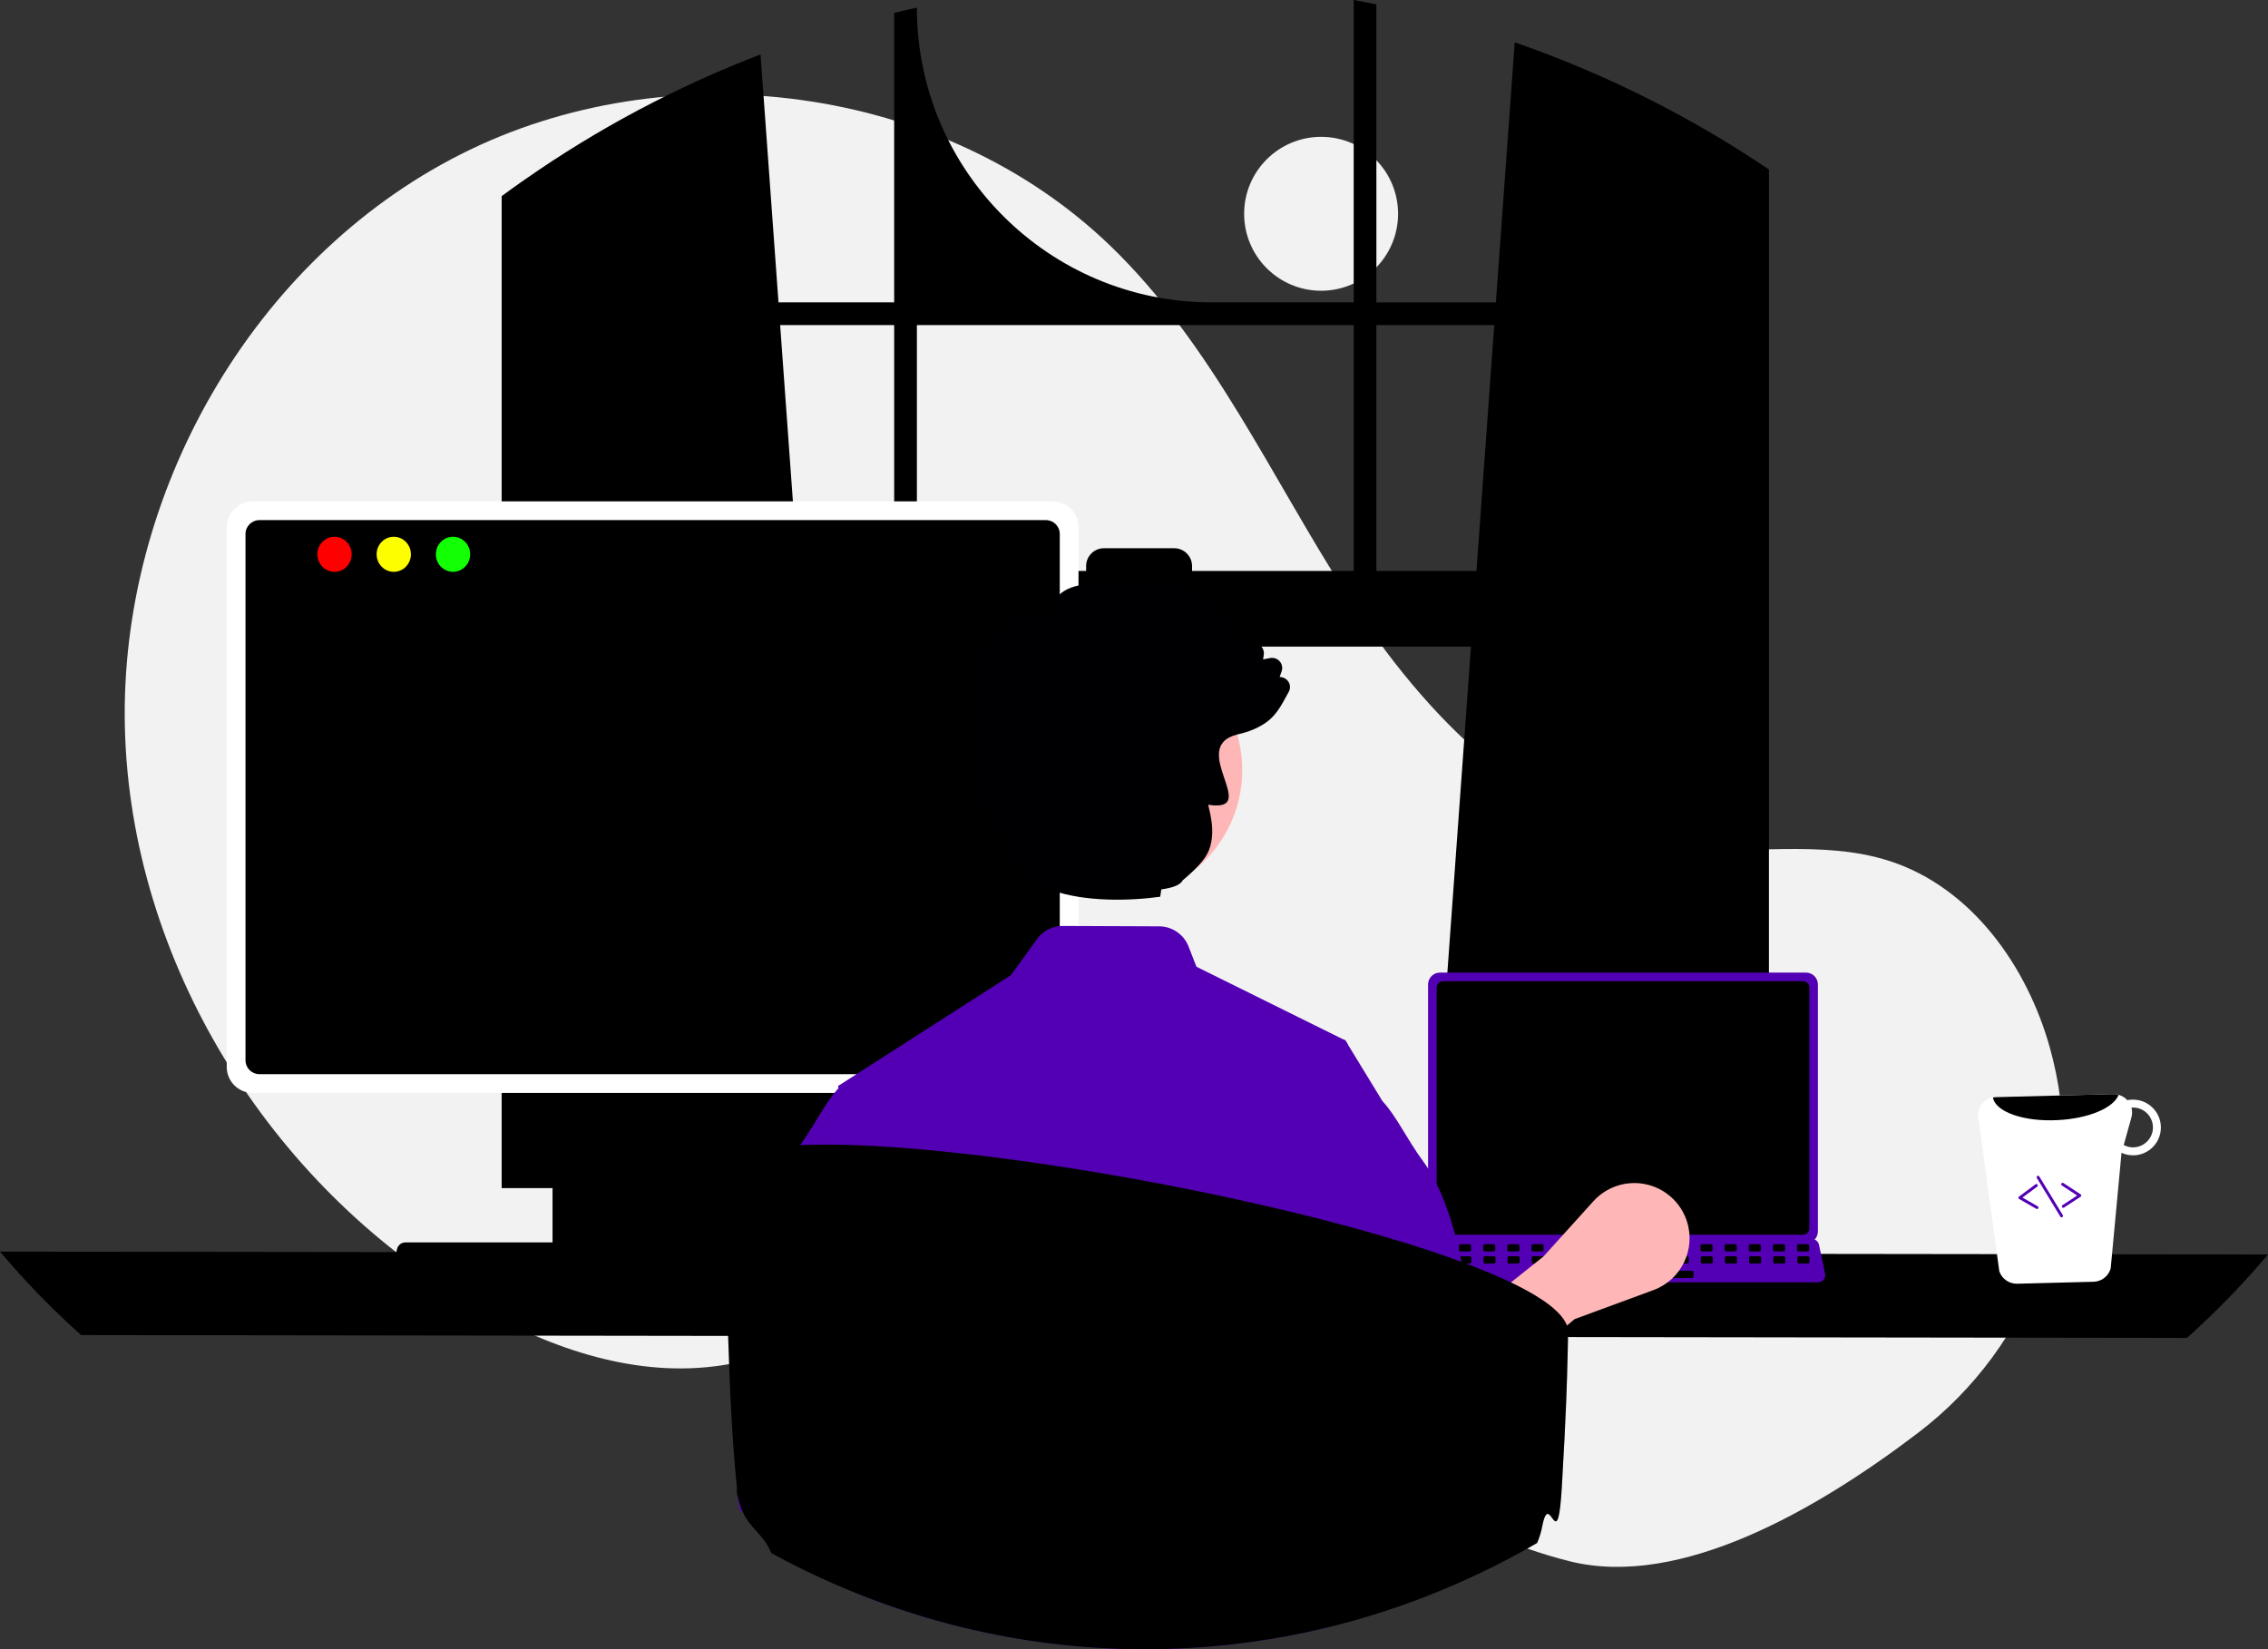 <svg id="ejz8NTeIdZo1" xmlns="http://www.w3.org/2000/svg" xmlns:xlink="http://www.w3.org/1999/xlink" viewBox="0 0 786.82 572.258" shape-rendering="geometricPrecision" text-rendering="geometricPrecision"><rect x="0" y="0" width="786.82" height="572.258" fill="#333333" stroke="none"/><style><![CDATA[#ejz8NTeIdZo61 {animation: ejz8NTeIdZo61_c_o 3000ms linear 1 normal forwards}@keyframes ejz8NTeIdZo61_c_o { 0% {opacity: 0} 33.333% {opacity: 1} 100% {opacity: 1}} #ejz8NTeIdZo62 {animation: ejz8NTeIdZo62_c_o 3000ms linear 1 normal forwards}@keyframes ejz8NTeIdZo62_c_o { 0% {opacity: 0} 50% {opacity: 1} 100% {opacity: 1}} #ejz8NTeIdZo63 {animation: ejz8NTeIdZo63_c_o 3000ms linear 1 normal forwards}@keyframes ejz8NTeIdZo63_c_o { 0% {opacity: 0} 66.667% {opacity: 1} 100% {opacity: 1}} #ejz8NTeIdZo72 {animation: ejz8NTeIdZo72_c_o 3000ms linear 1 normal forwards}@keyframes ejz8NTeIdZo72_c_o { 0% {opacity: 0} 66.667% {opacity: 1} 100% {opacity: 1}}]]></style><defs><linearGradient id="ejz8NTeIdZo75-fill" x1="0.5" y1="0.739" x2="0.5" y2="1" spreadMethod="pad" gradientUnits="objectBoundingBox" gradientTransform="matrix(1 0 0 1 0 0)"><stop id="ejz8NTeIdZo75-fill-0" offset="0%" stop-color="rgb(0,0,0)"/><stop id="ejz8NTeIdZo75-fill-1" offset="100%" stop-color="rgb(105,25,214)"/></linearGradient><linearGradient id="ejz8NTeIdZo76-fill" x1="0.5" y1="0" x2="0.5" y2="1" spreadMethod="pad" gradientUnits="objectBoundingBox" gradientTransform="matrix(1 0 0 1 0 0)"><stop id="ejz8NTeIdZo76-fill-0" offset="0%" stop-color="rgb(0,0,0)"/><stop id="ejz8NTeIdZo76-fill-1" offset="46.8%" stop-color="rgb(3,0,5)"/><stop id="ejz8NTeIdZo76-fill-2" offset="100%" stop-color="rgb(79,6,141)"/></linearGradient></defs><g id="ejz8NTeIdZo2"><circle id="ejz8NTeIdZo3" r="26.701" transform="matrix(1 0 0 1 458.322 74.182)" fill="rgb(242,242,242)" stroke="none" stroke-width="1"/><path id="ejz8NTeIdZo4" d="M872.038,661.023C911.726,630.794,930.681,579.998,918.814,531.541Q918.372,529.735,917.88,527.941C910.013,499.178,890.548,471.841,862.18,462.65C838.36,454.933,812.36,460.867,787.511,457.798C738.73,451.774,700.911,412.304,674.3,370.979C647.689,329.654,627.238,283.396,591.878,249.255C533.593,192.98,438.516,180.864,366.251,217.495C293.986,254.126,247.951,335.395,249.918,416.395C251.885,497.395,299.964,574.817,369.793,615.9C395.445,630.993,425.114,641.685,454.641,637.944C480.261,634.698,503.541,620.931,529.041,616.844C569.132,610.418,608.968,628.544,643.641,649.668C678.314,670.792,711.811,695.828,751.215,705.62C789.478,715.131,836.88,687.8,872.038,661.023Z" transform="matrix(1 0 0 1 -206.59 -163.871)" fill="rgb(242,242,242)" stroke="none" stroke-width="1"/><path id="ejz8NTeIdZo5" d="M815.016,219.191C814.146,218.611,813.266,218.061,812.396,217.501C787.247,201.417,760.291,188.35,732.086,178.571L725.546,268.791L684.086,268.791L684.086,165.4C681.476,164.86,678.846,164.35,676.216,163.87L676.216,268.79L626.946,268.79C570.464,268.79,524.676,223.002,524.676,166.52L524.676,166.52C522.036,167.09,519.416,167.7,516.796,168.35L516.796,268.79L476.666,268.79L470.436,182.76C441.451,193.876,413.933,208.495,388.496,226.29C388.056,226.59,387.616,226.9,387.186,227.2C384.976,228.75,382.796,230.33,380.626,231.93L380.626,576.12L498.9,576.12L496.81,547.17L485.31,388.22L716.9,388.22L705.4,547.17L703.31,576.12L820.27,576.12L820.27,222.671Q817.656,220.9,815.016,219.191ZM516.8,361.971L483.41,361.971L477.24,276.671L516.8,276.671ZM676.22,361.971L620.14,361.971L620.14,360.281C620.14,358.64,619.488,357.067,618.326,355.908C617.165,354.748,615.591,354.098,613.95,354.101L589.57,354.101C587.931,354.1,586.358,354.751,585.199,355.91C584.04,357.069,583.389,358.642,583.39,360.281L583.39,361.971L524.68,361.971L524.68,276.671L676.22,276.671ZM684.09,361.971L684.09,276.671L724.98,276.671L718.81,361.971Z" transform="matrix(1 0 0 1 -206.59 -163.871)" fill="rgb(0,0,0)" stroke="none" stroke-width="1"/><path id="ejz8NTeIdZo6" d="M206.59,598.162C215.277,608.455,224.673,618.129,234.71,627.112L965.29,628.112C975.326,619.129,984.723,609.455,993.41,599.162Z" transform="matrix(1 0 0 1 -206.59 -163.871)" fill="rgb(0,0,0)" stroke="none" stroke-width="1"/><path id="ejz8NTeIdZo7" d="M702.02,505.462L702.02,591.162C702.022,593.436,703.865,595.279,706.139,595.281L833.139,595.281C835.413,595.279,837.256,593.436,837.258,591.162L837.258,505.462C837.253,503.19,835.411,501.35,833.139,501.347L706.139,501.347C703.867,501.35,702.025,503.19,702.02,505.462Z" transform="matrix(1 0 0 1 -206.59 -163.871)" fill="rgb(83,0,180)" stroke="none" stroke-width="1"/><path id="ejz8NTeIdZo8" d="M705,506.529L705,590.109C705.003,591.323,705.986,592.306,707.2,592.309L832.086,592.309C833.3,592.306,834.283,591.323,834.286,590.109L834.286,506.529C834.286,505.313,833.302,504.326,832.086,504.323L707.2,504.323C705.984,504.326,705,505.313,705,506.529Z" transform="matrix(1 0 0 1 -206.59 -163.871)" fill="rgb(0,0,0)" stroke="none" stroke-width="1"/><path id="ejz8NTeIdZo9" d="M699.364,607.881C699.835,608.472,700.551,608.815,701.307,608.811L837.3,608.811C838.054,608.811,838.767,608.471,839.242,607.886C839.716,607.3,839.902,606.532,839.746,605.795L837.635,595.768C837.457,594.937,836.871,594.253,836.077,593.95C835.794,593.839,835.493,593.782,835.189,593.782L703.41,593.782C703.106,593.782,702.805,593.838,702.522,593.949C701.728,594.252,701.142,594.936,700.964,595.767L698.853,605.8C698.701,606.537,698.888,607.303,699.364,607.886Z" transform="matrix(1 0 0 1 -206.59 -163.871)" fill="rgb(83,0,180)" stroke="none" stroke-width="1"/><rect id="ejz8NTeIdZo10" width="4.188" height="2.513" rx="0.488" ry="0.488" transform="matrix(-1 0 0 -1 627.632 434.23)" fill="rgb(0,0,0)" stroke="none" stroke-width="1"/><rect id="ejz8NTeIdZo11" width="4.188" height="2.513" rx="0.488" ry="0.488" transform="matrix(-1 0 0 -1 619.255 434.23)" fill="rgb(0,0,0)" stroke="none" stroke-width="1"/><rect id="ejz8NTeIdZo12" width="4.188" height="2.513" rx="0.488" ry="0.488" transform="matrix(-1 0 0 -1 610.878 434.23)" fill="rgb(0,0,0)" stroke="none" stroke-width="1"/><rect id="ejz8NTeIdZo13" width="4.188" height="2.513" rx="0.488" ry="0.488" transform="matrix(-1 0 0 -1 602.501 434.23)" fill="rgb(0,0,0)" stroke="none" stroke-width="1"/><rect id="ejz8NTeIdZo14" width="4.188" height="2.513" rx="0.488" ry="0.488" transform="matrix(-1 0 0 -1 594.124 434.23)" fill="rgb(0,0,0)" stroke="none" stroke-width="1"/><rect id="ejz8NTeIdZo15" width="4.188" height="2.513" rx="0.488" ry="0.488" transform="matrix(-1 0 0 -1 585.747 434.23)" fill="rgb(0,0,0)" stroke="none" stroke-width="1"/><rect id="ejz8NTeIdZo16" width="4.188" height="2.513" rx="0.488" ry="0.488" transform="matrix(-1 0 0 -1 577.37 434.23)" fill="rgb(0,0,0)" stroke="none" stroke-width="1"/><rect id="ejz8NTeIdZo17" width="4.188" height="2.513" rx="0.488" ry="0.488" transform="matrix(-1 0 0 -1 568.993 434.23)" fill="rgb(0,0,0)" stroke="none" stroke-width="1"/><rect id="ejz8NTeIdZo18" width="4.188" height="2.513" rx="0.488" ry="0.488" transform="matrix(-1 0 0 -1 560.616 434.23)" fill="rgb(0,0,0)" stroke="none" stroke-width="1"/><rect id="ejz8NTeIdZo19" width="4.188" height="2.513" rx="0.488" ry="0.488" transform="matrix(-1 0 0 -1 552.239 434.23)" fill="rgb(0,0,0)" stroke="none" stroke-width="1"/><rect id="ejz8NTeIdZo20" width="4.188" height="2.513" rx="0.488" ry="0.488" transform="matrix(-1 0 0 -1 543.862 434.23)" fill="rgb(0,0,0)" stroke="none" stroke-width="1"/><rect id="ejz8NTeIdZo21" width="4.188" height="2.513" rx="0.488" ry="0.488" transform="matrix(-1 0 0 -1 535.485 434.23)" fill="rgb(0,0,0)" stroke="none" stroke-width="1"/><rect id="ejz8NTeIdZo22" width="4.188" height="2.513" rx="0.488" ry="0.488" transform="matrix(-1 0 0 -1 527.109 434.23)" fill="rgb(0,0,0)" stroke="none" stroke-width="1"/><rect id="ejz8NTeIdZo23" width="4.188" height="2.513" rx="0.488" ry="0.488" transform="matrix(-1 0 0 -1 518.732 434.23)" fill="rgb(0,0,0)" stroke="none" stroke-width="1"/><rect id="ejz8NTeIdZo24" width="4.188" height="2.513" rx="0.488" ry="0.488" transform="matrix(-1 0 0 -1 510.355 434.23)" fill="rgb(0,0,0)" stroke="none" stroke-width="1"/><rect id="ejz8NTeIdZo25" width="4.188" height="2.513" rx="0.488" ry="0.488" transform="matrix(-1 0 0 -1 501.977 434.23)" fill="rgb(0,0,0)" stroke="none" stroke-width="1"/><rect id="ejz8NTeIdZo26" width="4.188" height="2.513" rx="0.488" ry="0.488" transform="matrix(-1 0 0 -1 627.731 438.419)" fill="rgb(0,0,0)" stroke="none" stroke-width="1"/><rect id="ejz8NTeIdZo27" width="4.188" height="2.513" rx="0.488" ry="0.488" transform="matrix(-1 0 0 -1 619.354 438.419)" fill="rgb(0,0,0)" stroke="none" stroke-width="1"/><rect id="ejz8NTeIdZo28" width="4.188" height="2.513" rx="0.488" ry="0.488" transform="matrix(-1 0 0 -1 610.977 438.419)" fill="rgb(0,0,0)" stroke="none" stroke-width="1"/><rect id="ejz8NTeIdZo29" width="4.188" height="2.513" rx="0.488" ry="0.488" transform="matrix(-1 0 0 -1 602.6 438.419)" fill="rgb(0,0,0)" stroke="none" stroke-width="1"/><rect id="ejz8NTeIdZo30" width="4.188" height="2.513" rx="0.488" ry="0.488" transform="matrix(-1 0 0 -1 594.223 438.419)" fill="rgb(0,0,0)" stroke="none" stroke-width="1"/><rect id="ejz8NTeIdZo31" width="4.188" height="2.513" rx="0.488" ry="0.488" transform="matrix(-1 0 0 -1 585.846 438.419)" fill="rgb(0,0,0)" stroke="none" stroke-width="1"/><rect id="ejz8NTeIdZo32" width="4.188" height="2.513" rx="0.488" ry="0.488" transform="matrix(-1 0 0 -1 577.469 438.419)" fill="rgb(0,0,0)" stroke="none" stroke-width="1"/><rect id="ejz8NTeIdZo33" width="4.188" height="2.513" rx="0.488" ry="0.488" transform="matrix(-1 0 0 -1 569.092 438.419)" fill="rgb(0,0,0)" stroke="none" stroke-width="1"/><rect id="ejz8NTeIdZo34" width="4.188" height="2.513" rx="0.488" ry="0.488" transform="matrix(-1 0 0 -1 560.715 438.419)" fill="rgb(0,0,0)" stroke="none" stroke-width="1"/><rect id="ejz8NTeIdZo35" width="4.188" height="2.513" rx="0.488" ry="0.488" transform="matrix(-1 0 0 -1 552.338 438.419)" fill="rgb(0,0,0)" stroke="none" stroke-width="1"/><rect id="ejz8NTeIdZo36" width="4.188" height="2.513" rx="0.488" ry="0.488" transform="matrix(-1 0 0 -1 543.961 438.419)" fill="rgb(0,0,0)" stroke="none" stroke-width="1"/><rect id="ejz8NTeIdZo37" width="4.188" height="2.513" rx="0.488" ry="0.488" transform="matrix(-1 0 0 -1 535.584 438.419)" fill="rgb(0,0,0)" stroke="none" stroke-width="1"/><rect id="ejz8NTeIdZo38" width="4.188" height="2.513" rx="0.488" ry="0.488" transform="matrix(-1 0 0 -1 527.207 438.419)" fill="rgb(0,0,0)" stroke="none" stroke-width="1"/><rect id="ejz8NTeIdZo39" width="4.188" height="2.513" rx="0.488" ry="0.488" transform="matrix(-1 0 0 -1 518.831 438.419)" fill="rgb(0,0,0)" stroke="none" stroke-width="1"/><rect id="ejz8NTeIdZo40" width="4.188" height="2.513" rx="0.488" ry="0.488" transform="matrix(-1 0 0 -1 510.453 438.419)" fill="rgb(0,0,0)" stroke="none" stroke-width="1"/><rect id="ejz8NTeIdZo41" width="4.188" height="2.513" rx="0.488" ry="0.488" transform="matrix(-1 0 0 -1 502.077 438.419)" fill="rgb(0,0,0)" stroke="none" stroke-width="1"/><rect id="ejz8NTeIdZo42" width="33.508" height="2.513" rx="0.488" ry="0.488" transform="matrix(-1 0 0 -1 587.522 443.445)" fill="rgb(0,0,0)" stroke="none" stroke-width="1"/><path id="ejz8NTeIdZo43" d="M711.507,654.353L698.157,633.253L740.057,599.853L757.357,580.692C761.93,575.626,768.852,573.374,775.53,574.781C782.208,576.187,787.634,581.04,789.775,587.52L789.775,587.52C793.016,597.328,787.898,607.94,778.205,611.511L750.856,621.586Z" transform="matrix(1 0 0 1 -204.59 -163.871)" fill="rgb(255,182,182)" stroke="none" stroke-width="1"/><path id="ejz8NTeIdZo44" d="M398.28,501.352L398.28,603.912L470.13,603.912L470.13,501.352C470.133,499.838,469.147,498.499,467.7,498.052C467.368,497.942,467.02,497.888,466.67,497.892L401.75,497.892C400.831,497.89,399.949,498.254,399.298,498.903C398.647,499.552,398.281,500.433,398.28,501.352ZM426.32,536.592C426.32,533.852,427.782,531.32,430.155,529.95C432.528,528.579,435.452,528.579,437.825,529.95C440.198,531.32,441.66,533.852,441.66,536.592L441.66,548.492C441.66,551.232,440.198,553.764,437.825,555.134C435.452,556.505,432.528,556.505,430.155,555.134C427.782,553.764,426.32,551.232,426.32,548.492Z" transform="matrix(1 0 0 1 -206.59 -163.871)" fill="rgb(0,0,0)" stroke="none" stroke-width="1"/><path id="ejz8NTeIdZo45" d="M398.06,600.632L398.06,610.522C398.063,611.588,398.924,612.453,399.99,612.462L468.42,612.462C469.488,612.456,470.35,611.59,470.35,610.522L470.35,600.632Z" transform="matrix(1 0 0 1 -206.59 -163.871)" fill="rgb(63,61,86)" stroke="none" stroke-width="1"/><path id="ejz8NTeIdZo46" d="M285.25,346.832L285.25,534.092C285.254,539.061,289.281,543.088,294.25,543.092L571.75,543.092C576.719,543.088,580.746,539.061,580.75,534.092L580.75,346.832C580.738,341.868,576.714,337.848,571.75,337.842L294.25,337.842C289.286,337.849,285.262,341.868,285.25,346.832Z" transform="matrix(1 0 0 1 -206.59 -163.871)" fill="rgb(255,255,255)" stroke="none" stroke-width="1"/><path id="ejz8NTeIdZo47" d="M291.76,349.162L291.76,531.782C291.764,534.437,293.915,536.588,296.57,536.592L569.44,536.592C572.095,536.588,574.246,534.437,574.25,531.782L574.25,349.162C574.25,346.504,572.099,344.348,569.441,344.342L296.57,344.342C293.912,344.348,291.761,346.504,291.76,349.162Z" transform="matrix(1 0 0 1 -206.59 -163.871)" fill="rgb(0,0,0)" stroke="none" stroke-width="1"/><path id="ejz8NTeIdZo48" d="M342.4,611.792C342.963,612.498,343.818,612.907,344.72,612.902L507.06,612.902C507.959,612.901,508.81,612.495,509.376,611.797C509.943,611.098,510.165,610.182,509.98,609.302L507.46,597.332C507.248,596.34,506.548,595.523,505.6,595.162C505.262,595.029,504.903,594.962,504.54,594.962L347.23,594.962C346.867,594.962,346.508,595.03,346.17,595.162C345.222,595.523,344.522,596.34,344.31,597.332L341.79,609.302C341.608,610.182,341.832,611.096,342.4,611.792Z" transform="matrix(1 0 0 1 -206.59 -163.871)" fill="rgb(0,0,0)" stroke="none" stroke-width="1"/><path id="ejz8NTeIdZo49" d="M560.585,369.5L305.261,369.5C304.7,369.5,304.245,369.045,304.245,368.485C304.245,367.924,304.7,367.469,305.261,367.469L560.585,367.469C561.146,367.469,561.601,367.924,561.601,368.485C561.601,369.045,561.146,369.5,560.585,369.5Z" transform="matrix(1 0 0 1 -206.59 -163.871)" fill="rgb(0,0,0)" stroke="none" stroke-width="1"/><ellipse id="ejz8NTeIdZo50" rx="5.95" ry="6.083" transform="matrix(1 0 0 1 116.051 192.33)" fill="rgb(255,0,0)" stroke="none" stroke-width="1"/><ellipse id="ejz8NTeIdZo51" rx="5.95" ry="6.083" transform="matrix(1 0 0 1 136.607 192.33)" fill="rgb(253,255,0)" stroke="none" stroke-width="1"/><ellipse id="ejz8NTeIdZo52" rx="5.95" ry="6.083" transform="matrix(1 0 0 1 157.163 192.33)" fill="rgb(19,255,3)" stroke="none" stroke-width="1"/><path id="ejz8NTeIdZo53" d="M548.206,351.622L533.606,351.622C532.996,351.622,532.501,352.117,532.501,352.727C532.501,353.337,532.996,353.832,533.606,353.832L548.206,353.832C548.601,353.832,548.966,353.621,549.163,353.279C549.36,352.938,549.36,352.516,549.163,352.175C548.966,351.833,548.601,351.622,548.206,351.622Z" transform="matrix(1 0 0 1 -206.59 -163.871)" fill="rgb(0,0,0)" stroke="none" stroke-width="1"/><path id="ejz8NTeIdZo54" d="M548.206,355.772L533.606,355.772C533.211,355.772,532.846,355.983,532.649,356.325C532.452,356.666,532.452,357.088,532.649,357.43C532.846,357.771,533.211,357.982,533.606,357.982L548.206,357.982C548.601,357.982,548.966,357.771,549.163,357.43C549.36,357.088,549.36,356.666,549.163,356.325C548.966,355.983,548.601,355.772,548.206,355.772Z" transform="matrix(1 0 0 1 -206.59 -163.871)" fill="rgb(0,0,0)" stroke="none" stroke-width="1"/><path id="ejz8NTeIdZo55" d="M548.206,359.922L533.606,359.922C532.996,359.922,532.501,360.417,532.501,361.027C532.501,361.637,532.996,362.132,533.606,362.132L548.206,362.132C548.601,362.132,548.966,361.921,549.163,361.579C549.36,361.238,549.36,360.816,549.163,360.474C548.966,360.133,548.601,359.922,548.206,359.922Z" transform="matrix(1 0 0 1 -206.59 -163.871)" fill="rgb(0,0,0)" stroke="none" stroke-width="1"/><path id="ejz8NTeIdZo56" d="M900.186,604.972C901.09,607.604,903.587,609.353,906.369,609.303L932.861,608.621C935.667,608.566,938.101,606.671,938.842,603.964L942.591,563.877C943.921,564.48,945.369,564.777,946.829,564.748C952.163,564.614,956.379,560.181,956.245,554.847C956.111,549.513,951.678,545.297,946.344,545.431C945.761,545.429,945.179,545.489,944.608,545.611C943.353,544.254,941.582,543.492,939.734,543.511L898.983,544.563C898.645,544.576,898.309,544.617,897.978,544.688C896.17,545.025,894.596,546.128,893.662,547.712C892.728,549.297,892.525,551.208,893.105,552.953ZM943.359,561.155L946.027,551.602C946.33,550.498,946.337,549.334,946.047,548.227C946.176,548.227,946.291,548.165,946.42,548.165C950.235,548.076,953.401,551.097,953.49,554.912C953.579,558.727,950.558,561.893,946.743,561.982C945.561,562.02,944.391,561.734,943.359,561.156Z" transform="matrix(1 0 0 1 -206.59 -163.871)" fill="rgb(255,255,255)" stroke="none" stroke-width="1"/><path id="ejz8NTeIdZo57" d="M897.978,544.686C898.846,549.65,908.607,553.14,920.344,552.533C931.137,552.033,939.961,548.246,941.578,543.754C940.98,543.577,940.358,543.494,939.734,543.508L898.984,544.56C898.646,544.573,898.31,544.614,897.979,544.685Z" transform="matrix(1 0 0 1 -206.59 -163.871)" fill="rgb(0,0,0)" stroke="none" stroke-width="1"/><path id="ejz8NTeIdZo58" d="M922.494,582.944C922.548,582.931,922.599,582.908,922.645,582.878L928.398,579.112C928.539,579.02,928.624,578.862,928.624,578.694C928.624,578.526,928.539,578.368,928.398,578.276L922.418,574.359C922.188,574.217,921.886,574.284,921.738,574.511C921.589,574.737,921.648,575.04,921.87,575.195L927.211,578.695L922.097,582.043C921.896,582.179,921.821,582.439,921.919,582.661C922.018,582.883,922.261,583.002,922.497,582.943Z" transform="matrix(1 0 0 1 -206.59 -163.871)" fill="rgb(83,0,180)" stroke="none" stroke-width="1"/><path id="ejz8NTeIdZo59" d="M913.408,583.363C913.605,583.313,913.752,583.148,913.78,582.946C913.808,582.745,913.71,582.546,913.534,582.445L908.234,579.405L913.36,575.598C913.503,575.491,913.578,575.316,913.556,575.138C913.535,574.961,913.421,574.808,913.256,574.738C913.092,574.668,912.903,574.691,912.76,574.798L907.021,579.061C906.886,579.161,906.81,579.323,906.82,579.492C906.83,579.66,906.924,579.812,907.07,579.896L913.035,583.316C913.148,583.38,913.282,583.396,913.408,583.363Z" transform="matrix(1 0 0 1 -206.59 -163.871)" fill="rgb(83,0,180)" stroke="none" stroke-width="1"/><path id="ejz8NTeIdZo60" d="M921.922,586.244C921.97,586.232,922.017,586.212,922.059,586.186C922.295,586.042,922.37,585.735,922.226,585.499L914.071,572.091C913.927,571.855,913.619,571.781,913.384,571.924C913.148,572.068,913.073,572.376,913.217,572.612L921.372,586.02C921.486,586.207,921.709,586.298,921.922,586.244Z" transform="matrix(1 0 0 1 -206.59 -163.871)" fill="rgb(83,0,180)" stroke="none" stroke-width="1"/><rect id="ejz8NTeIdZo61" width="50.719" height="10.846" rx="3.264" ry="3.264" transform="matrix(1 0 0 1 209.385 260.827)" opacity="0" fill="rgb(108,99,255)" stroke="none" stroke-width="1"/><rect id="ejz8NTeIdZo62" width="102.236" height="10.846" rx="3.264" ry="3.264" transform="matrix(1 0 0 1 183.626 282.519)" opacity="0" fill="rgb(230,230,230)" stroke="none" stroke-width="1"/><rect id="ejz8NTeIdZo63" width="102.236" height="10.846" rx="3.264" ry="3.264" transform="matrix(1 0 0 1 183.626 304.21)" opacity="0" fill="rgb(230,230,230)" stroke="none" stroke-width="1"/><path id="ejz8NTeIdZo64" d="M497.3,540.717L497.517,541.401L497.528,541.424L504.053,561.262L511.559,584.123L525.682,627.084L525.819,633.757L525.819,633.78L526.868,687.465L523.959,694.743L527.233,706.675C527.233,706.675,525.727,688.638,517.651,698.996C513.077,704.882,507.726,710.906,503.334,716.552Q512.934,720.436,522.841,723.579C524.267,724.035,525.704,724.469,527.141,724.902L528.065,725.176C549.961,731.651,572.597,735.288,595.419,736C596.605,736.034,597.769,736.057,598.898,736.08C599.298,736.091,599.685,736.103,600.073,736.103C601.351,736.114,602.617,736.126,603.895,736.126Q607.762,736.126,611.595,736.012C630.508,735.479,649.311,732.936,667.686,728.426C667.561,720.84,667.218,711.976,666.728,702.508C666.5,697.865,661.378,692.834,661.07,687.975C660.853,684.325,665.451,680.891,665.211,677.183C663.66,654.356,661.72,663.119,660.283,646.954Q660.061,644.575,659.872,642.402C658.948,632.021,658.309,625.53,658.309,625.53L664.446,586.847L674.086,526.113L673.344,524.892L672.511,524.481L621.667,499.316L618.906,492.243C617.26,488.075,613.246,485.325,608.765,485.296L575.272,485.159C571.746,485.143,568.428,486.83,566.363,489.688L557.294,502.248Z" transform="matrix(1 0 0 1 -206.59 -163.871)" fill="rgb(83,0,180)" stroke="none" stroke-width="1"/><path id="ejz8NTeIdZo65" d="M533.407,617.525L525.821,633.758L520.642,644.846L511.733,691.492L507.273,696.226L503.451,679.467L463.451,688.348C462.139,681.059,463.1,688.595,462.29,680.598C462.518,680.37,462.758,680.142,462.997,679.913C463.636,679.32,464.172,678.761,464.161,678.225C463.705,650.641,465.074,603.699,476.504,575.259C478.294,570.616,480.655,566.213,483.531,562.152C483.759,561.844,483.976,561.536,484.193,561.228C489.463,553.847,492.793,546.581,497.517,541.413L497.517,541.4C497.546,541.376,497.573,541.349,497.597,541.32C497.614,541.312,497.63,541.3,497.643,541.286L530.086,524.086L531.478,563.191L532.47,591.3Z" transform="matrix(1 0 0 1 -206.59 -163.871)" fill="rgb(83,0,180)" stroke="none" stroke-width="1"/><path id="ejz8NTeIdZo66" d="M650.391,622.135L659.867,642.41L663.174,649.471L672.081,696.113L676.527,700.836L680.357,684.081L682.157,683.712L714.615,676.99L724.076,707.036C728.472,699.712,727.109,690.305,720.815,684.53C720.169,683.945,719.631,683.376,719.646,682.838C720.184,650.395,718.2,591.154,700.279,566.772C694.587,559.034,691.172,551.327,686.203,545.943C686.188,545.928,686.188,545.912,686.172,545.912L674.081,526.112L673.343,524.897L672.512,524.482Z" transform="matrix(1 0 0 1 -206.59 -163.871)" fill="rgb(83,0,180)" stroke="none" stroke-width="1"/><circle id="ejz8NTeIdZo67" r="44.558" transform="matrix(1 0 0 1 386.396 267.2)" fill="rgb(255,182,182)" stroke="none" stroke-width="1"/><path id="ejz8NTeIdZo68" d="M653.212,399.948C652.514,399.202,651.543,398.773,650.522,398.758L651.192,396.898C651.637,395.705,651.405,394.365,650.585,393.392C649.764,392.418,648.483,391.962,647.232,392.198L644.792,392.668L645.022,391.038C645.201,389.803,644.716,388.565,643.745,387.781C642.774,386.997,641.462,386.783,640.292,387.218C639.233,387.635,638.042,387.55,637.052,386.988C636.059,386.443,635.357,385.488,635.132,384.378L634.282,380.278L634.192,380.058C630.052,373.158,622.092,368.138,612.352,366.298C603.682,364.648,594.792,365.488,586.222,366.278C582.822,366.598,578.982,366.958,575.782,368.918C573.062,370.598,570.762,373.958,571.232,377.348C562.782,374.758,553.722,379.928,549.232,386.448C543.912,394.208,543.042,403.928,542.902,411.528C542.522,429.508,546.232,444.218,553.902,455.258C554.462,456.058,554.602,457.728,555.712,458.288L555.482,457.918C556.722,458.538,557.982,459.538,557.512,460.608C556.162,463.688,565.132,470.498,571.452,472.748C582.982,476.858,598.312,476.508,609.092,475.028L609.472,472.478C613.362,471.948,616.102,470.938,616.872,469.358C618.232,468.198,619.392,467.158,620.402,466.198L620.412,466.188C620.432,466.168,620.472,466.138,620.492,466.118C625.362,461.448,626.492,458.788,627.002,454.738C627.492,450.768,626.622,446.738,625.732,443.108C644.472,446.008,618.352,423.148,635.812,418.728C636.012,418.666,636.216,418.616,636.422,418.578C636.932,418.458,637.442,418.338,637.932,418.198C640.294,417.557,642.556,416.591,644.652,415.328C649.532,412.358,651.142,408.418,653.662,403.978C654.408,402.681,654.226,401.049,653.212,399.948Z" transform="matrix(1 0 0 1 -206.59 -163.871)" fill="rgb(0,0,2)" stroke="none" stroke-width="1"/><path id="ejz8NTeIdZo69" d="M750.582,625.308C750.572,627.058,750.552,629.508,750.472,632.538Q750.457,633.168,750.442,633.828C750.312,639.398,750.182,644.068,749.972,649.258C749.962,649.618,749.952,649.968,749.932,650.328C749.652,657.568,749.212,665.998,748.452,679.348C747.042,704.008,744.582,682.738,742.112,691.388C741.992,691.818,741.862,692.328,741.742,692.928C741.368,695.105,740.737,697.23,739.862,699.258C738.552,700.038,737.202,700.788,735.872,701.538C732.082,703.648,728.232,705.678,724.352,707.608C722.172,708.688,719.982,709.748,717.782,710.768C717.432,710.928,717.092,711.088,716.752,711.238C705.486,716.45,693.874,720.881,682,724.5C679.68,725.2,677.37,725.88,675.03,726.51C672.59,727.19,670.15,727.83,667.68,728.43C649.305,732.941,630.503,735.485,611.59,736.02C609.04,736.1,606.47,736.13,603.89,736.13C602.61,736.13,601.35,736.12,600.07,736.11C599.68,736.11,599.29,736.1,598.9,736.09C597.77,736.06,596.6,736.04,595.42,736.01C572.599,735.298,549.964,731.658,528.07,725.18L527.14,724.91C525.7,724.47,524.27,724.04,522.84,723.58Q512.94,720.445,503.33,716.56Q495.995,713.605,488.83,710.22C488.786,710.208,488.746,710.188,488.71,710.16C487.71,709.7,486.7,709.22,485.7,708.73C485.57,708.66,485.43,708.59,485.29,708.52Q479.69,705.79,474.22,702.8C471.15,695.75,466.83,694.4,464.15,688.2C463.37,686.358,462.806,684.432,462.47,682.46C462.47,682.44,462.46,682.42,462.46,682.39C462.74,686.11,461.27,675.79,462.45,682.35C462.44,682.23,462.43,682.1,462.42,681.95C462.39,681.59,462.35,681.15,462.29,680.6C458.86,647.11,459.08,608.81,457.59,577.25Q457.44,574.19,457.28,571.39C457.25,570.77,457.21,570.16,457.17,569.56C457.24,569.38,457.32,569.19,457.41,569.01C457.429,568.958,457.453,568.908,457.48,568.86C457.509,568.798,457.543,568.738,457.58,568.68C457.6,568.65,457.63,568.61,457.65,568.58C457.665,568.546,457.681,568.512,457.7,568.48C457.79,568.34,457.89,568.19,458,568.05C458.05,567.99,458.09,567.94,458.14,567.89C458.175,567.839,458.215,567.792,458.26,567.75C458.291,567.702,458.328,567.658,458.37,567.62C458.41,567.58,458.45,567.53,458.5,567.48C458.521,567.449,458.549,567.421,458.58,567.4C458.659,567.309,458.746,567.225,458.84,567.15C459.197,566.822,459.578,566.521,459.98,566.25C460.12,566.16,460.27,566.07,460.41,565.97C461.418,565.367,462.479,564.858,463.58,564.45C463.96,564.31,464.34,564.18,464.75,564.04C464.9,564,465.04,563.95,465.19,563.9C465.41,563.83,465.63,563.76,465.86,563.71C467,563.37,468.23,563.08,469.56,562.81C469.72,562.78,469.89,562.75,470.06,562.71C470.3,562.66,470.55,562.62,470.8,562.58C471.14,562.52,471.49,562.46,471.84,562.4C474.81,561.93,478.18,561.58,481.9,561.35L482.95,561.29L484.19,561.23C484.54,561.21,484.9,561.2,485.26,561.19C485.62,561.18,485.97,561.16,486.34,561.15C487.35,561.12,488.39,561.09,489.45,561.07C492.47,561.01,495.65,561.03,498.99,561.1C500.54,561.14,502.12,561.18,503.74,561.25C503.85,561.25,503.95,561.26,504.05,561.26C505.46,561.31,506.88,561.37,508.34,561.45C509.36,561.5,510.39,561.55,511.42,561.61C512.39,561.67,513.37,561.73,514.36,561.8C515.13,561.84,515.9,561.9,516.68,561.95C517.34,562,518,562.05,518.66,562.09L519.56,562.15C520.05,562.19,520.54,562.22,521.04,562.27C522.14,562.36,523.24,562.45,524.36,562.54C525.48,562.63,526.6,562.74,527.73,562.84C528.86,562.94,530,563.05,531.14,563.16L531.48,563.19C532.52,563.3,533.56,563.4,534.61,563.51C534.85,563.53,535.1,563.55,535.34,563.58C536.34,563.68,537.362,563.798,538.372,563.906L539.301,564.006C540.092,564.092,540.873,564.167,541.669,564.26C542.719,564.38,543.789,564.49,544.829,564.63C545.639,564.72,546.449,564.81,547.259,564.91C548.529,565.06,549.819,565.22,551.109,565.39C551.599,565.45,552.089,565.51,552.579,565.58C556.259,566.04,559.979,566.55,563.759,567.08C569.489,567.89,575.309,568.77,581.169,569.72C587.029,570.67,592.942,571.673,598.879,572.73C600.379,573,601.879,573.27,603.389,573.55L605.429,573.94C606.589,574.15,607.749,574.37,608.909,574.59C610.069,574.81,611.229,575.03,612.389,575.26L616.539,576.07C625.629,577.87,634.669,579.79,643.489,581.8C644.939,582.13,646.389,582.47,647.829,582.8Q652.149,583.8,656.389,584.84C657.169,585.02,657.939,585.21,658.709,585.4C660.629,585.88,662.549,586.36,664.439,586.85L664.769,586.94C666.159,587.28,667.519,587.63,668.879,587.99Q673.694,589.25,678.349,590.54Q681.439,591.395,684.459,592.27C687.469,593.14,690.419,594.02,693.289,594.91C693.999,595.13,694.709,595.35,695.409,595.56C697.509,596.21,699.579,596.87,701.589,597.53C703.189,598.05,704.749,598.58,706.289,599.11C707.829,599.64,709.339,600.17,710.819,600.7C711.769,601.04,712.709,601.4,713.649,601.74C714.999,602.24,716.329,602.74,717.629,603.24C718.029,603.39,718.419,603.55,718.809,603.7C719.059,603.81,719.299,603.9,719.539,604C720.009,604.19,720.489,604.37,720.949,604.56C721.409,604.75,721.879,604.93,722.339,605.13C722.789,605.31,723.249,605.5,723.689,605.69C724.129,605.88,724.579,606.06,725.019,606.26C725.389,606.41,725.749,606.57,726.099,606.73C726.809,607.04,727.519,607.35,728.209,607.67C728.549,607.83,728.889,607.98,729.229,608.14L730.009,608.5C730.119,608.56,730.229,608.61,730.339,608.66C730.589,608.78,730.849,608.91,731.099,609.03C731.679,609.3,732.249,609.59,732.809,609.86C733.559,610.24,734.289,610.62,734.989,610.99C735.689,611.36,736.389,611.75,737.049,612.12C737.159,612.18,737.259,612.24,737.369,612.3C737.519,612.38,737.669,612.47,737.819,612.55C738.329,612.84,738.819,613.14,739.309,613.43C740.269,614.02,741.179,614.6,742.029,615.18C742.219,615.31,742.399,615.44,742.589,615.56C743.219,616.01,743.819,616.45,744.379,616.9C744.379,616.91,744.379,616.91,744.389,616.91C744.579,617.05,744.759,617.2,744.939,617.34C745.089,617.48,745.249,617.6,745.399,617.74C745.919,618.19,746.399,618.62,746.839,619.06C746.987,619.196,747.127,619.339,747.259,619.49C747.317,619.538,747.371,619.592,747.419,619.65C747.619,619.85,747.799,620.05,747.969,620.25C747.995,620.277,748.019,620.308,748.039,620.34C748.279,620.62,748.499,620.9,748.709,621.18C748.809,621.32,748.919,621.46,749.009,621.6C749.129,621.77,749.249,621.95,749.349,622.12C749.439,622.26,749.519,622.41,749.599,622.55C749.811,622.91,749.992,623.288,750.139,623.68C750.251,623.945,750.342,624.22,750.409,624.5C750.485,624.766,750.542,625.036,750.579,625.31Z" transform="matrix(1 0 0 1 -206.59 -163.871)" fill="rgb(0,0,0)" stroke="none" stroke-width="1"/><path id="ejz8NTeIdZo70" d="M750.582,625.308C750.572,627.058,750.552,629.508,750.472,632.538C750.462,632.958,750.442,633.388,750.432,633.828C750.332,638.078,750.182,643.328,749.972,649.258C749.962,649.618,749.952,649.968,749.932,650.328C749.652,657.568,749.212,665.998,748.452,679.348C747.042,704.008,744.582,682.738,742.112,691.388C735.252,687.168,727.732,682.748,719.692,678.208Q717.517,676.978,715.302,675.738C699.222,666.768,681.262,657.368,662.512,648.058C661.772,647.688,661.022,647.318,660.282,646.958C617.332,625.728,570.452,605.078,532.472,591.298C525.142,588.638,518.142,586.238,511.562,584.128C497.702,579.698,485.722,576.598,476.502,575.258C466.902,573.858,460.272,574.358,457.592,577.248Q457.442,574.188,457.282,571.388Q457.222,570.458,457.162,569.558C457.224,569.393,457.304,569.236,457.382,569.078C457.393,569.055,457.401,569.031,457.412,569.008C457.431,568.956,457.455,568.906,457.482,568.858C457.512,568.796,457.545,568.736,457.582,568.678C457.615,568.607,457.655,568.54,457.702,568.478C457.792,568.338,457.892,568.188,458.002,568.048C458.083,567.943,458.17,567.843,458.262,567.748C458.293,567.7,458.33,567.656,458.372,567.618C458.412,567.578,458.452,567.528,458.502,567.478C458.523,567.447,458.551,567.419,458.582,567.398C458.661,567.307,458.748,567.223,458.842,567.148C459.199,566.82,459.58,566.519,459.982,566.248C460.122,566.158,460.272,566.068,460.412,565.968C461.42,565.365,462.481,564.856,463.582,564.448C463.962,564.308,464.342,564.178,464.752,564.038C464.902,563.998,465.042,563.948,465.192,563.898C465.412,563.828,465.632,563.758,465.862,563.708C467.002,563.368,468.232,563.078,469.562,562.808C469.962,562.728,470.382,562.648,470.802,562.578C471.142,562.518,471.492,562.458,471.842,562.398C474.812,561.928,478.182,561.578,481.902,561.348L482.952,561.288L484.192,561.228C484.542,561.208,484.902,561.198,485.262,561.188C485.622,561.178,485.972,561.158,486.342,561.148C487.352,561.118,488.392,561.088,489.452,561.068C492.472,561.018,495.652,561.038,498.992,561.108C500.542,561.138,502.122,561.188,503.742,561.258C503.842,561.258,503.952,561.268,504.052,561.268C505.462,561.308,506.892,561.378,508.342,561.448C509.362,561.498,510.392,561.548,511.422,561.608C512.392,561.668,513.372,561.728,514.362,561.798C515.132,561.838,515.902,561.898,516.682,561.948C517.342,561.998,518.002,562.048,518.662,562.088L521.042,562.268C522.142,562.358,523.242,562.448,524.362,562.538C525.482,562.628,526.602,562.738,527.732,562.838C528.862,562.938,530.002,563.048,531.142,563.158L531.482,563.188C532.522,563.298,533.562,563.398,534.612,563.508Q543.342,564.393,552.582,565.578Q558.102,566.283,563.762,567.088C569.492,567.898,575.312,568.778,581.172,569.718C587.032,570.658,592.945,571.671,598.882,572.728C600.382,572.998,601.882,573.268,603.392,573.548Q606.152,574.058,608.912,574.588C610.072,574.808,611.232,575.028,612.392,575.258L616.542,576.068C625.632,577.868,634.672,579.788,643.492,581.798C644.942,582.128,646.392,582.468,647.832,582.798Q652.152,583.798,656.392,584.838C657.172,585.028,657.942,585.218,658.712,585.408Q661.607,586.128,664.442,586.848L664.442,586.858C664.552,586.878,664.662,586.908,664.772,586.938C666.152,587.288,667.522,587.638,668.882,587.998Q673.697,589.258,678.352,590.538C680.412,591.118,682.452,591.688,684.462,592.268C687.472,593.148,690.422,594.028,693.292,594.908C694.002,595.128,694.712,595.348,695.412,595.558Q698.562,596.548,701.592,597.528C703.192,598.048,704.752,598.578,706.292,599.108C707.832,599.638,709.342,600.168,710.822,600.698C711.782,601.038,712.722,601.388,713.652,601.728C715.012,602.228,716.332,602.728,717.632,603.238C718.032,603.388,718.422,603.548,718.812,603.698C719.542,603.978,720.252,604.268,720.952,604.558C721.422,604.738,721.882,604.928,722.342,605.128C722.792,605.308,723.252,605.498,723.692,605.688C724.132,605.878,724.582,606.058,725.022,606.258C725.392,606.408,725.752,606.568,726.102,606.728C726.812,607.038,727.522,607.348,728.212,607.668C728.552,607.828,728.892,607.978,729.232,608.138L730.012,608.498C730.122,608.558,730.232,608.608,730.342,608.658C731.192,609.058,732.012,609.458,732.812,609.858C733.562,610.238,734.292,610.618,734.992,610.988C735.822,611.428,736.612,611.858,737.372,612.298C737.522,612.378,737.672,612.468,737.822,612.548C738.332,612.838,738.822,613.138,739.312,613.428C740.272,614.018,741.182,614.598,742.032,615.178C742.882,615.758,743.652,616.328,744.382,616.898C744.382,616.908,744.382,616.908,744.392,616.908C744.742,617.188,745.082,617.468,745.402,617.738C745.922,618.188,746.402,618.618,746.842,619.058C746.989,619.194,747.13,619.337,747.262,619.488C747.32,619.536,747.374,619.59,747.422,619.648C747.632,619.878,747.842,620.108,748.042,620.338C748.282,620.618,748.502,620.898,748.712,621.178C748.812,621.318,748.922,621.458,749.012,621.598C749.132,621.768,749.252,621.948,749.352,622.118C749.442,622.258,749.522,622.408,749.602,622.548C749.814,622.908,749.995,623.286,750.142,623.678C750.251,623.945,750.342,624.219,750.412,624.498C750.488,624.764,750.545,625.034,750.582,625.308Z" transform="matrix(1 0 0 1 -206.59 -163.871)" opacity="0.2" fill="rgb(0,0,0)" stroke="none" stroke-width="1"/><g id="ejz8NTeIdZo71" transform="matrix(1 0 0 1 -62 -381.871)"><g id="ejz8NTeIdZo72" opacity="0"><circle id="ejz8NTeIdZo73" r="8.5" transform="matrix(1 0 0 1 624.5 767.5)" fill="rgb(255,255,255)" stroke="none" stroke-width="1"/><circle id="ejz8NTeIdZo74" r="6.5" transform="matrix(1 0 0 1 626.5 757.5)" fill="rgb(255,255,255)" stroke="none" stroke-width="1"/><circle id="ejz8NTeIdZo75" r="2.5" transform="matrix(1 0 0 1 626.5 757.5)" fill="url(#ejz8NTeIdZo75-fill)" stroke="none" stroke-width="1"/><circle id="ejz8NTeIdZo76" r="2.5" transform="matrix(1 0 0 1 624.5 767.5)" fill="url(#ejz8NTeIdZo76-fill)" stroke="none" stroke-width="1"/><circle id="ejz8NTeIdZo77" r="2.5" transform="matrix(1 0 0 1 625.5 765.5)" fill="rgb(255,255,255)" stroke="none" stroke-width="1"/><circle id="ejz8NTeIdZo78" r="1" transform="matrix(1 0 0 1 627 758)" fill="rgb(255,255,255)" stroke="none" stroke-width="1"/></g></g></g></svg>